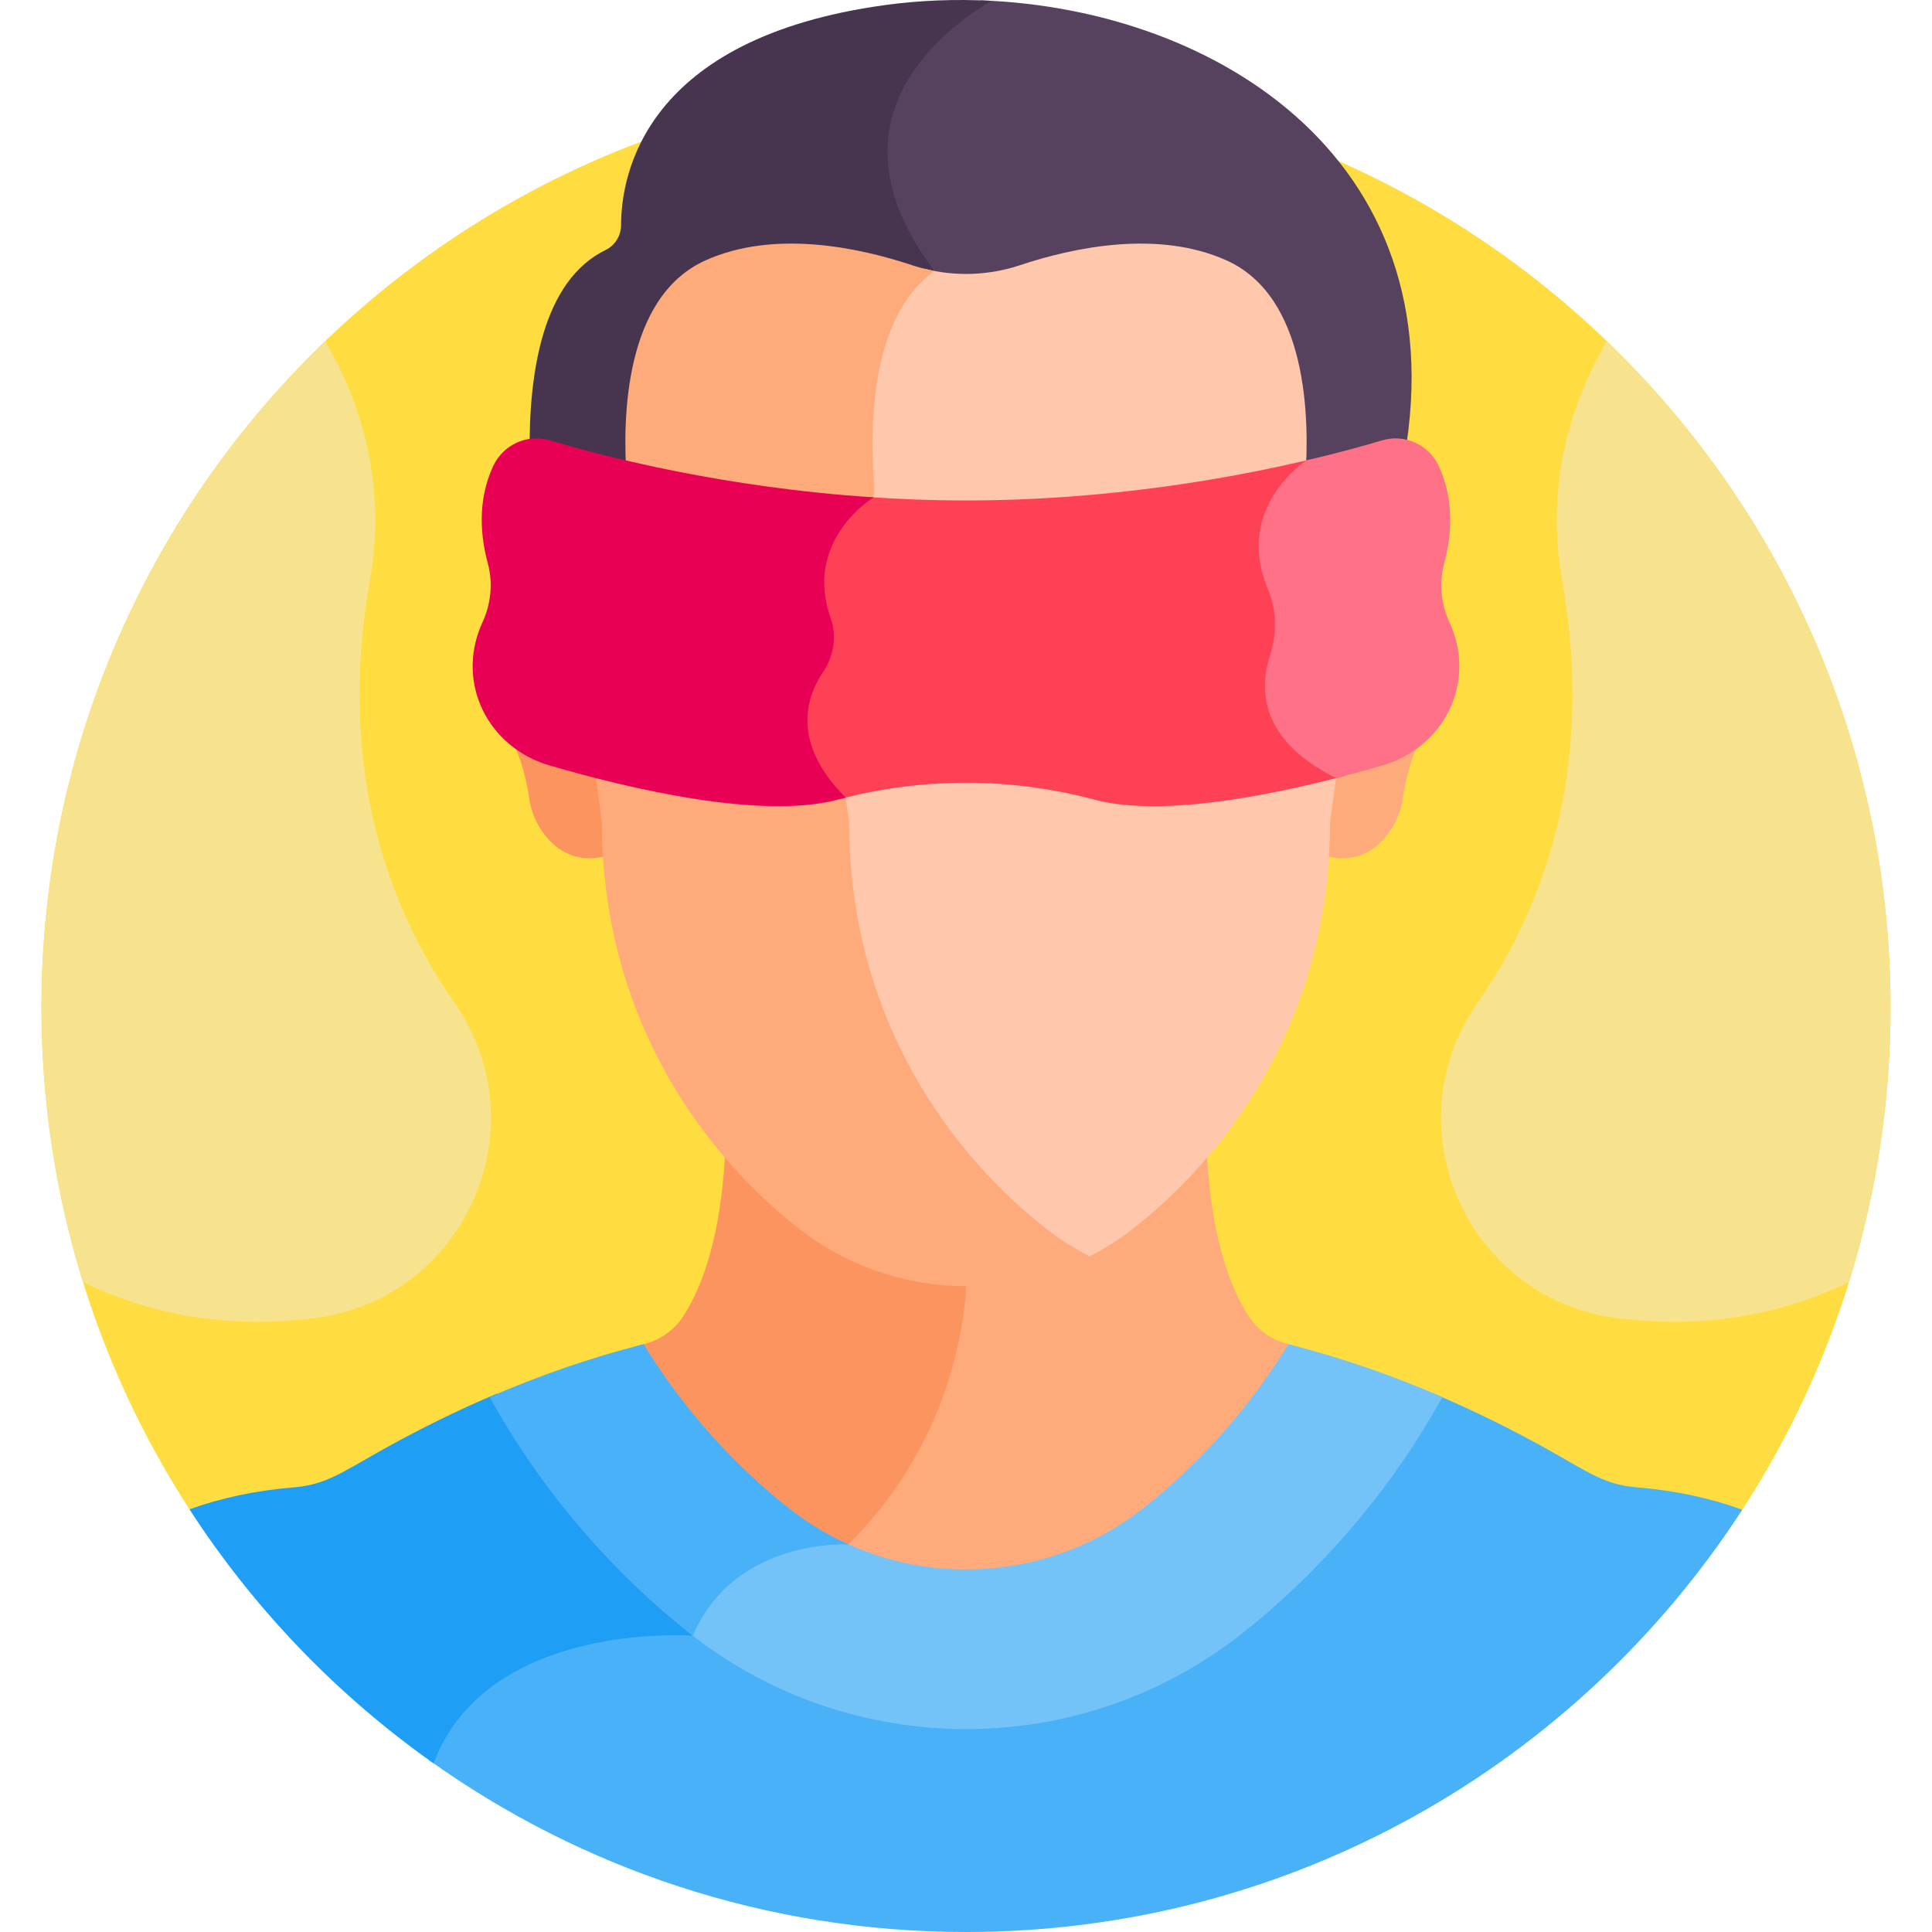 <svg id="Layer_1" enable-background="new 0 0 511.993 511.993" height="512" viewBox="0 0 511.993 511.993" width="512" xmlns="http://www.w3.org/2000/svg"><g><path d="m461.716 400.084c24.845-38.323 39.282-84.02 39.282-133.093 0-135.311-109.691-245.002-245.002-245.002s-245.003 109.691-245.003 245.002c0 49.03 14.411 94.689 39.215 132.991z" fill="#ffdd40"/><path d="m341.312 356.188c-4.211-1.068-7.955-3.619-10.324-7.26-8.431-12.959-10.797-32.138-11.279-46.158-6.435 7.496-13.19 13.766-19.643 18.777-12.573 9.764-28.09 15.068-44.07 15.068-.398 0-.795-.018-1.192-.025-.521 15.678-5.205 45.539-30.542 71.173-1.128-.014-3.555.022-6.728.422 27.113 15.326 61.377 13.136 86.356-6.26 9.784-7.598 26.219-22.475 39.906-45.059-.831-.22-1.647-.466-2.484-.678z" fill="#ffaa7b"/><path d="m255.996 336.614c-15.98 0-31.495-5.304-44.069-15.068-6.453-5.011-13.208-11.282-19.643-18.777-.483 14.02-2.848 33.199-11.28 46.158-2.37 3.642-6.113 6.193-10.325 7.26-.836.212-1.652.458-2.483.677 13.688 22.585 30.124 37.461 39.908 45.059 3.714 2.884 7.63 5.374 11.689 7.494 3.107-.256 5.076-.14 5.076-.14 26.222-26.222 30.981-56.682 31.468-72.672-.113.002-.227.009-.341.009z" fill="#fc9460"/><path d="m433.707 394.151c-8.222-.673-12.596-3.862-22.285-9.325-10.377-5.851-20.84-11.019-31.529-15.542-17.534 31.705-40.139 52.261-53.117 62.34-41.786 32.445-100.427 32.212-141.909-.001-.484-.375-.985-.77-1.494-1.175-.245.485-.492.966-.723 1.471-6.296-.306-37.814-.857-57.365 17.263-5.213 4.831-9.095 10.59-11.647 17.215 40.123 28.7 89.265 45.597 142.36 45.597 86.237 0 162.059-44.562 205.719-111.909-8.31-3.023-17.603-5.083-28.01-5.934z" fill="#49b1f7"/><path d="m183.6 433.478c.307-.72.634-1.41.97-2.088-13.023-10.158-35.417-30.637-52.822-62.107-10.689 4.523-21.152 9.691-31.529 15.542-9.689 5.464-14.063 8.653-22.285 9.325-10.289.841-19.487 2.865-27.725 5.831 17.071 26.361 39.068 49.234 64.687 67.316 14.271-37.951 68.704-33.819 68.704-33.819z" fill="#1e9ef4"/><path d="m341.44 356.223c-13.422 21.945-29.431 36.421-38.991 43.846-23.31 18.099-54.901 20.718-80.63 7.742-8.087.374-29.697 3.353-39.17 24.107-.298-.015-.671-.029-1.078-.043.697.558 1.378 1.097 2.03 1.602 42.25 32.81 102.071 33.171 144.792.001 13.191-10.244 36.112-31.098 53.852-63.259-13.159-5.697-26.652-10.401-40.805-13.996z" fill="#73c3f9"/><path d="m224.87 409.279c.003-.003.006-.006.009-.009-5.374-2.413-10.53-5.47-15.333-9.201-9.562-7.425-25.57-21.901-38.993-43.847-14.153 3.595-27.645 8.3-40.804 13.998 17.74 32.161 40.661 53.015 53.852 63.258 11.104-26.014 41.269-24.199 41.269-24.199z" fill="#49b1f7"/><path d="m259.938.096c-9.121 5.853-20.957 15.901-24.912 30.29-3.639 13.238.197 27.479 11.401 42.326.384.508.736 1.006 1.103 1.509 7.546 1.438 15.378.943 22.725-1.5 14.241-4.736 36.573-9.479 54.779-1.288 21.428 9.642 19.633 39.137 18.451 55.46-.411 5.675.938 11.367 4.005 16.179 1.811 2.841 3.248 5.853 4.388 8.828 1.417 3.698 2.425 9.948 3.048 13.827 3.289-1.593 10.42-3.329 14.441-2.761.492-17.064 2.068-37.888 2.068-37.888 16.697-81.776-48.616-122.762-111.497-124.982z" fill="#56415e"/><path d="m262.644.217c-9.441-.5-18.855-.135-27.957 1.105-63.988 8.718-70.07 44.998-70.098 58.308-.006 2.791-1.552 5.378-4.062 6.6-33.285 16.192-15.339 96.659-15.339 96.659 3.343.223 9.27 1.577 11.88 2.84.639-3.977 1.682-10.321 3.155-14.105 1.122-2.884 2.526-5.797 4.28-8.549 3.044-4.775 4.43-10.409 4.016-16.041-1.196-16.28-3.049-45.93 18.44-55.599 18.205-8.192 40.538-3.448 54.779 1.288 2.585.859 5.23 1.47 7.902 1.849-.644-.908-1.31-1.826-2.016-2.762-28.691-38.022-.853-61.942 15.02-71.593z" fill="#47354f"/><path d="m376.559 162.755c-4.984-4.568-16.126-2.252-20.418.544.941 5.856.994 11.846.181 17.762l-5.065 36.892c0 2.974-.094 5.891-.266 8.758 12.351 3.726 19.701-7.363 20.735-14.973.445-3.276 1.172-6.505 2.181-9.655 3.286-10.261 15.138-27.885 2.652-39.328z" fill="#ffaa7b"/><path d="m135.434 162.755c4.984-4.568 16.126-2.252 20.418.544-.94 5.856-.994 11.846-.181 17.762l5.065 36.892c0 2.974.094 5.891.266 8.758-12.351 3.726-19.701-7.363-20.735-14.973-.445-3.276-1.172-6.505-2.181-9.655-3.286-10.261-15.139-27.885-2.652-39.328z" fill="#fc9460"/><path d="m354.306 151.901c-1.14-2.974-2.577-5.987-4.388-8.828-3.067-4.812-4.417-10.504-4.005-16.179 1.182-16.323.548-48.248-20.88-57.889-18.204-8.191-40.535-3.449-54.777 1.287-8.24 2.74-17.094 3.032-25.468.89-14.933 13.005-15.28 39.955-14.21 54.513.421 5.732-.99 11.465-4.087 16.325-1.785 2.801-3.214 5.765-4.356 8.7-3.705 9.519-4.786 19.842-3.398 29.951l5.156 37.553c0 53.988 28.819 90.683 53.333 109.719 2.941 2.284 6.052 4.306 9.281 6.097 4.786-2.24 9.34-5 13.558-8.275 24.088-18.705 52.406-54.762 52.406-107.811l5.065-36.892c1.351-9.836.327-19.881-3.23-29.161z" fill="#ffc7ab"/><g><path d="m277.427 325.764c-24.088-18.705-52.406-54.762-52.406-107.811l-5.066-36.9c-1.364-9.932-.302-20.076 3.339-29.43 1.122-2.884 2.526-5.796 4.28-8.549 3.044-4.776 4.43-10.409 4.016-16.041-1.098-14.953-.688-43.221 16.035-55.225-1.987-.374-3.955-.875-5.888-1.517-14.241-4.736-36.572-9.478-54.776-1.287-21.489 9.669-22.066 41.749-20.87 58.029.414 5.632-.972 11.265-4.016 16.041-1.754 2.752-3.158 5.665-4.28 8.549-3.641 9.353-4.702 19.497-3.339 29.43l5.066 36.9c0 53.049 28.318 89.106 52.406 107.811 12.573 9.764 28.089 15.067 44.069 15.067 11.463 0 22.68-2.742 32.75-7.889-3.969-2.028-7.766-4.418-11.32-7.178z" fill="#ffaa7b"/></g><path d="m354.749 204.859c-19.025-9.416-19.623-21.877-16.775-30.673 2.038-6.291 1.839-12.89-.559-18.581-8.536-20.26 8.81-31.834 9.578-32.333l.467-.301.402-1.36c-21.516 5.144-54.29 11.013-91.865 11.013-9.278 0-18.259-.361-26.856-.978-4.525 3.446-16.787 14.786-10.417 32.665 1.487 4.172.793 9.018-1.855 12.963-9.814 14.616-1.041 27.671 5.569 34.521.11-.029.223-.058.332-.087 21.791-5.695 44.661-5.695 66.453 0 .304.079.612.159.921.24 17.361 4.514 45.178-.805 66.292-6.355-.576-.224-1.141-.464-1.687-.734z" fill="#ff4155"/><path d="m224.117 211.365c-14.295-14.295-10.67-26.304-6.003-33.255 2.834-4.221 3.729-9.514 2.023-14.302-7.373-20.692 11.368-31.998 11.368-31.998s.012-.002.016-.003c-39.694-2.602-71.415-10.815-85.769-15.107-6.001-1.794-12.385 1.117-15.039 6.79-4.367 9.338-3.275 19.002-1.454 25.725 1.422 5.248.876 10.786-1.402 15.722-.136.294-.266.589-.391.887-6.536 15.527 2.003 32.31 18.177 37.022 21.467 6.254 55.955 14.367 76.205 9.102.31-.081.617-.161.921-.24.451-.118.906-.219 1.358-.332-.003-.003-.006-.007-.01-.011z" fill="#e80054"/><path d="m83.382 349.309c39.808-5.101 60.032-50.549 37.098-83.484-22.128-31.776-29.869-70.129-22.484-111.833 4.511-25.475-2.144-46.968-11.787-63.619-46.359 44.577-75.215 107.224-75.215 176.617 0 25.346 3.86 49.787 11.007 72.781 21.011 10.131 42.061 12.014 61.381 9.538z" fill="#f7e38d"/><path d="m428.61 349.309c-39.807-5.101-60.032-50.549-37.098-83.484 22.128-31.776 29.869-70.129 22.484-111.833-4.511-25.475 2.144-46.968 11.787-63.619 46.359 44.577 75.215 107.224 75.215 176.617 0 25.346-3.86 49.787-11.007 72.781-21.01 10.131-42.061 12.014-61.381 9.538z" fill="#f7e38d"/><path d="m384.527 165.825c-.125-.298-.255-.593-.391-.887-2.278-4.937-2.824-10.475-1.403-15.723 1.821-6.723 2.913-16.386-1.455-25.725-2.653-5.673-9.038-8.584-15.037-6.789-4.836 1.446-11.644 3.338-20.063 5.31-.008.005-19.298 12.454-10.146 34.175 2.346 5.567 2.376 11.789.515 17.537-2.847 8.791-2.824 22.403 17.537 32.48 4.385-1.122 8.525-2.267 12.265-3.356 16.175-4.712 24.713-21.495 18.178-37.022z" fill="#ff7186"/></g></svg>